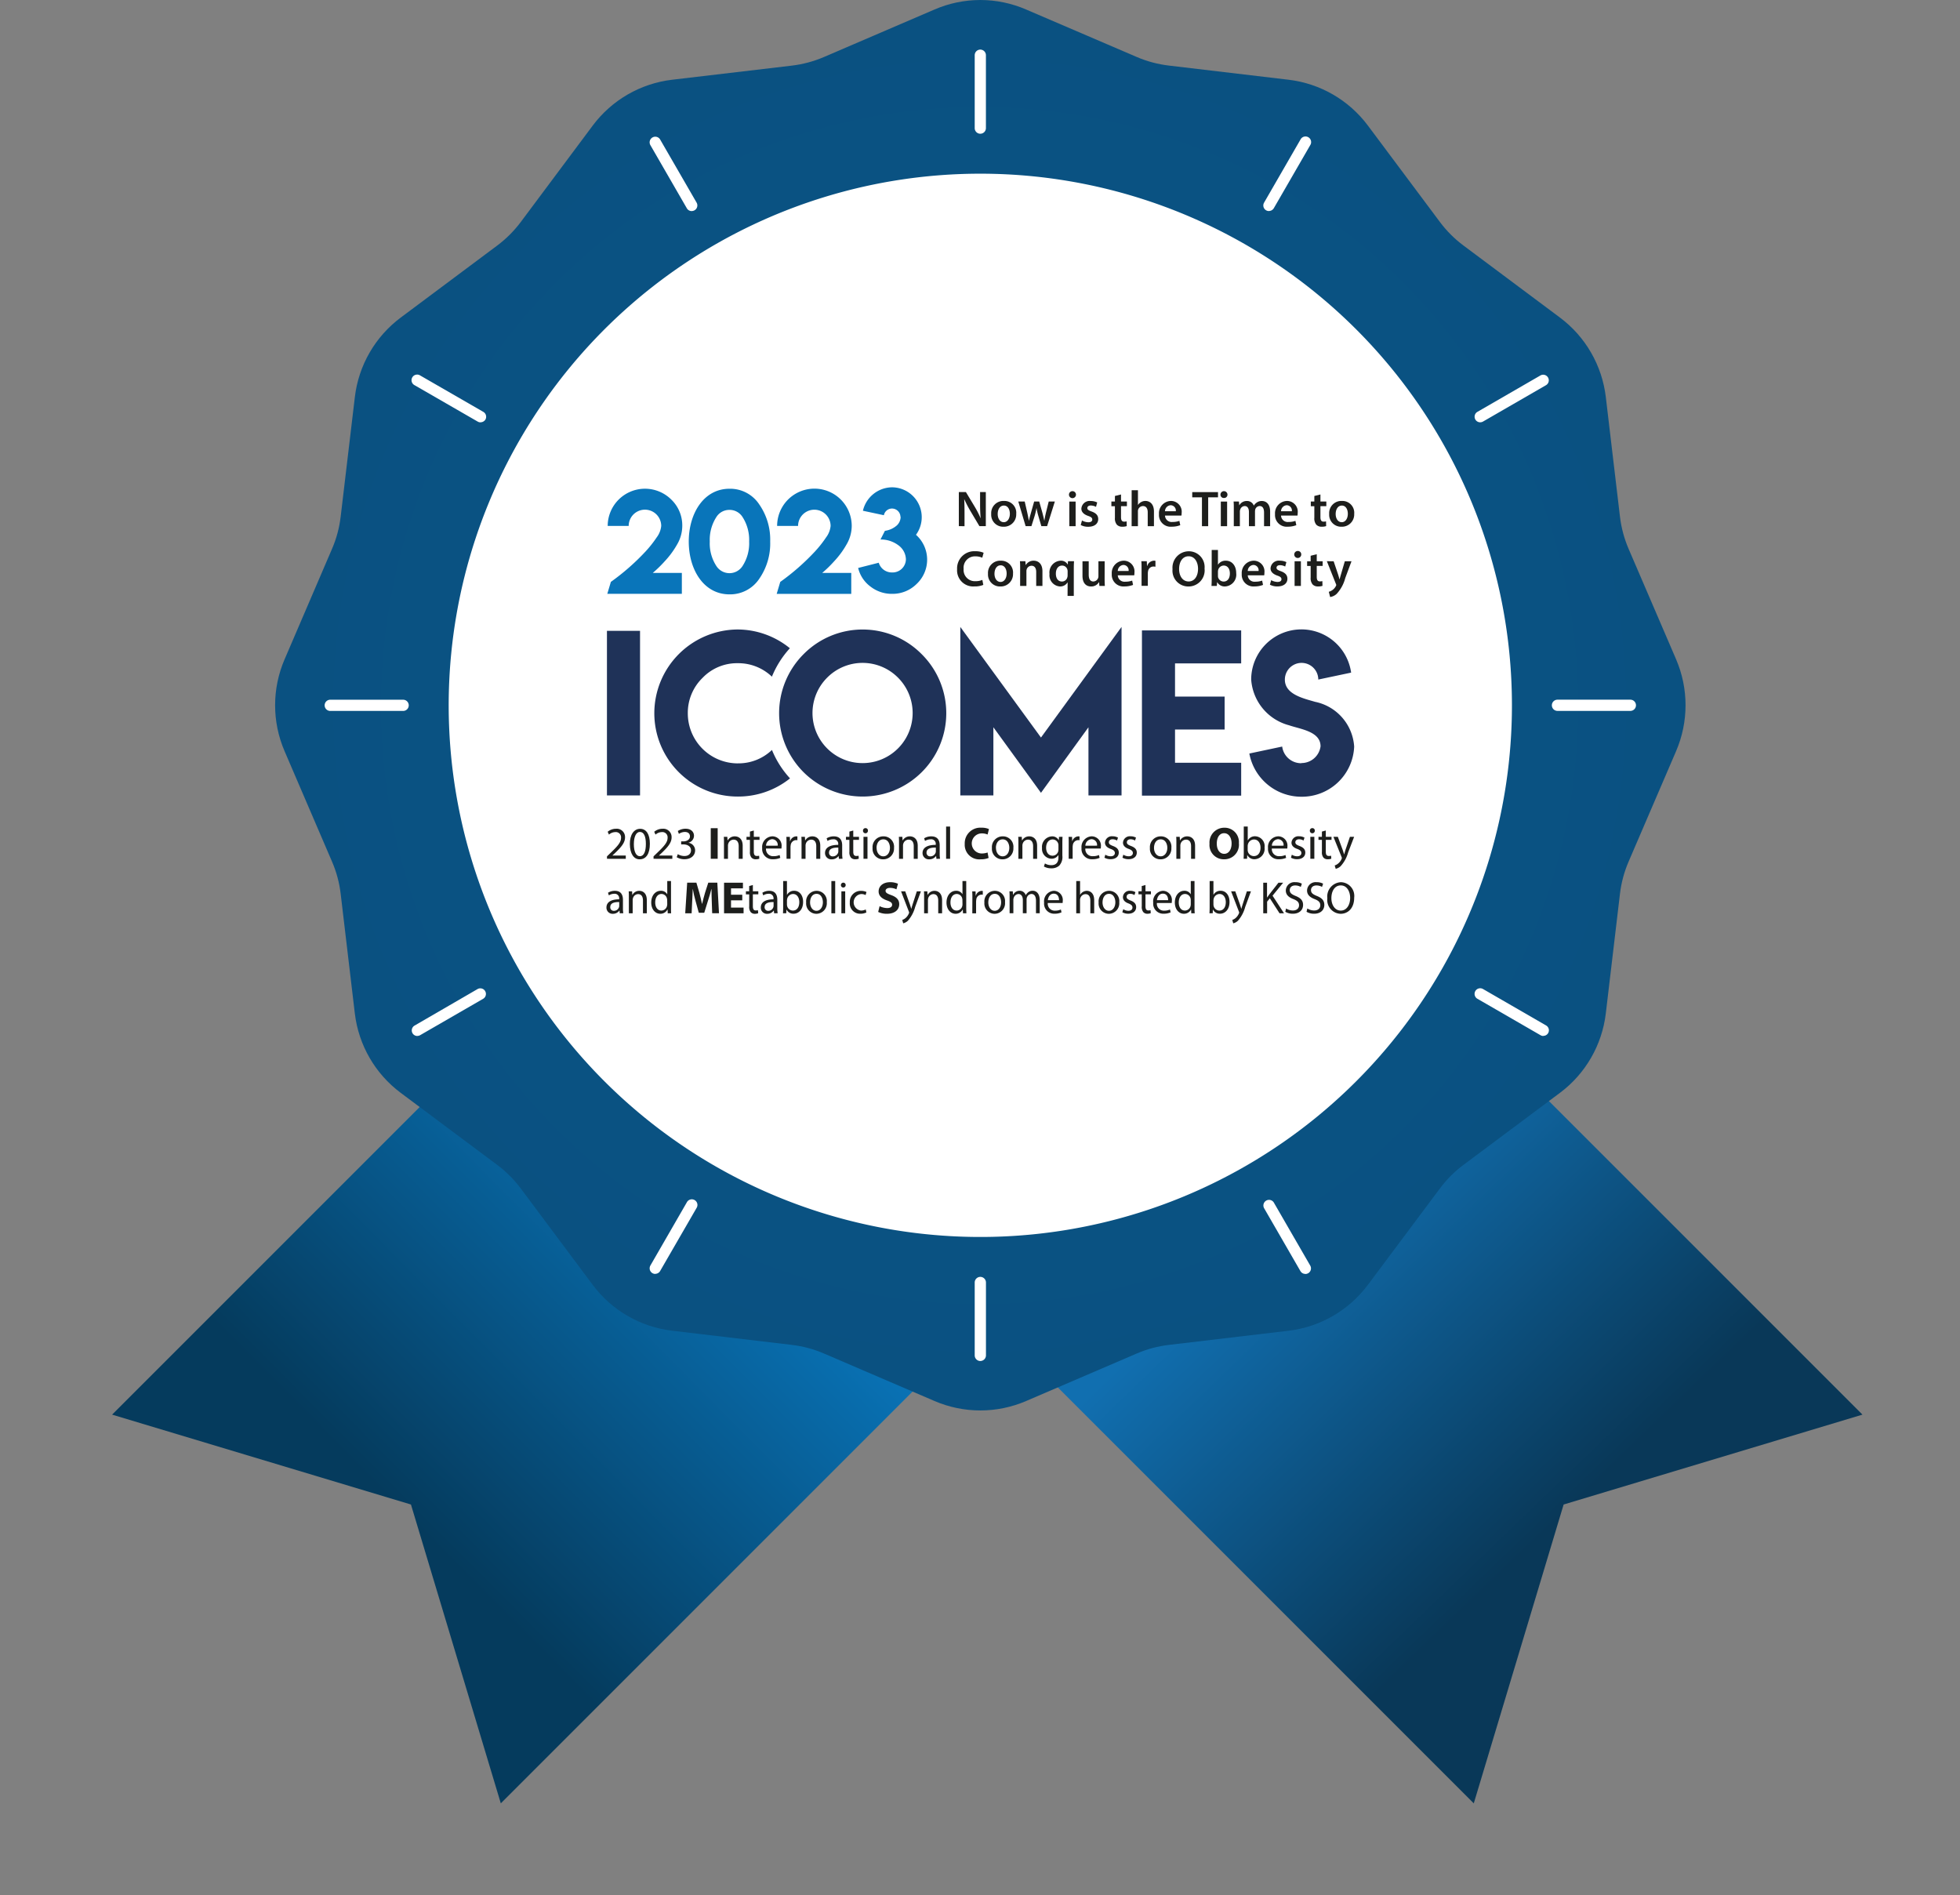 <svg id="그룹_1465" data-name="그룹 1465" xmlns="http://www.w3.org/2000/svg" xmlns:xlink="http://www.w3.org/1999/xlink" width="143.816" height="139.05" viewBox="0 0 143.816 139.05">
  <rect x="0" y="0" width="143.816" height="139.05" fill="#808080" stroke="none"/>
  <defs>
    <linearGradient id="linear-gradient" x1="0.554" y1="0.502" x2="0.254" y2="0.501" gradientUnits="objectBoundingBox">
      <stop offset="0" stop-color="#0975ba"/>
      <stop offset="1" stop-color="#053b5d"/>
    </linearGradient>
    <linearGradient id="linear-gradient-2" x1="0.505" y1="0.48" x2="0.5" y2="0.743" gradientUnits="objectBoundingBox">
      <stop offset="0" stop-color="#116fb0"/>
      <stop offset="1" stop-color="#093858"/>
    </linearGradient>
    <radialGradient id="radial-gradient" cx="0.5" cy="0.5" r="0.368" gradientTransform="matrix(0.998, -0.061, 0.061, 0.998, -0.029, 0.031)" gradientUnits="objectBoundingBox">
      <stop offset="0" stop-color="#0a5486"/>
      <stop offset="0.973" stop-color="#0a5181"/>
      <stop offset="1" stop-color="#052a43"/>
    </radialGradient>
    <clipPath id="clip-path">
      <path id="패스_1497" data-name="패스 1497" d="M0,68.621l21.929,6.595,6.593,21.927L82.954,42.711,54.432,14.189Z" transform="translate(0 -14.189)" fill="url(#linear-gradient)"/>
    </clipPath>
    <clipPath id="clip-path-2">
      <path id="패스_1498" data-name="패스 1498" d="M16.028,42.711,70.462,97.143l6.593-21.927,21.927-6.595L44.552,14.189Z" transform="translate(-16.028 -14.189)" fill="url(#linear-gradient-2)"/>
    </clipPath>
    <clipPath id="clip-path-3">
      <path id="패스_1499" data-name="패스 1499" d="M59.527,0A8.482,8.482,0,0,0,56.16.7l-8.11,3.484a8.535,8.535,0,0,1-2.369.633L36.916,5.85a8.521,8.521,0,0,0-5.832,3.367l-5.279,7.074a8.558,8.558,0,0,1-1.733,1.73L17,23.3a8.521,8.521,0,0,0-3.367,5.829L12.593,37.9a8.429,8.429,0,0,1-.633,2.366L8.476,48.38a8.509,8.509,0,0,0,0,6.735l3.484,8.11a8.406,8.406,0,0,1,.633,2.366l1.038,8.768A8.521,8.521,0,0,0,17,80.187l7.074,5.282A8.5,8.5,0,0,1,25.805,87.2l5.279,7.072a8.521,8.521,0,0,0,5.832,3.367l8.766,1.038a8.536,8.536,0,0,1,2.369.633l8.11,3.484a8.5,8.5,0,0,0,6.732,0L71,99.312a8.477,8.477,0,0,1,2.363-.633l8.771-1.038a8.521,8.521,0,0,0,5.829-3.367L93.25,87.2a8.44,8.44,0,0,1,1.733-1.733l7.074-5.282a8.527,8.527,0,0,0,3.365-5.829l1.038-8.768a8.494,8.494,0,0,1,.633-2.366l3.487-8.11a8.531,8.531,0,0,0,0-6.735l-3.487-8.11a8.518,8.518,0,0,1-.633-2.366l-1.038-8.771a8.527,8.527,0,0,0-3.365-5.829l-7.074-5.282a8.492,8.492,0,0,1-1.733-1.73L87.968,9.217A8.521,8.521,0,0,0,82.139,5.85L73.368,4.812A8.477,8.477,0,0,1,71,4.179L62.892.7A8.479,8.479,0,0,0,59.527,0Z" transform="translate(-7.781)" fill="url(#radial-gradient)"/>
    </clipPath>
    <clipPath id="clip-path-4">
      <rect id="사각형_744" data-name="사각형 744" width="143.816" height="139.045" fill="none"/>
    </clipPath>
  </defs>
  <g id="그룹_1414" data-name="그룹 1414" transform="translate(8.225 49.363)">
    <g id="그룹_1395" data-name="그룹 1395" clip-path="url(#clip-path)">
      <rect id="사각형_723" data-name="사각형 723" width="117.315" height="117.315" transform="translate(-41.477 41.477) rotate(-45)" fill="url(#linear-gradient)"/>
    </g>
  </g>
  <g id="그룹_1415" data-name="그룹 1415" transform="translate(53.705 49.363)">
    <g id="그룹_1397" data-name="그룹 1397" clip-path="url(#clip-path-2)">
      <rect id="사각형_724" data-name="사각형 724" width="117.315" height="117.315" transform="translate(-41.477 41.477) rotate(-45)" fill="url(#linear-gradient-2)"/>
    </g>
  </g>
  <g id="그룹_1416" data-name="그룹 1416" transform="translate(20.186 0)">
    <g id="그룹_1399" data-name="그룹 1399" clip-path="url(#clip-path-3)">
      <rect id="사각형_725" data-name="사각형 725" width="146.787" height="146.796" transform="matrix(0.687, -0.726, 0.726, 0.687, -52.013, 54.735)" fill="url(#radial-gradient)"/>
    </g>
  </g>
  <g id="그룹_1417" data-name="그룹 1417" transform="translate(0 0.005)" clip-path="url(#clip-path-4)">
    <path id="패스_1714" data-name="패스 1714" d="M90.707,43.917A39.008,39.008,0,1,1,51.7,4.91,39.007,39.007,0,0,1,90.707,43.917" transform="translate(20.232 7.829)" fill="#fff"/>
    <path id="패스_1715" data-name="패스 1715" d="M83.779,41.28A34.717,34.717,0,1,1,49.061,6.564,34.719,34.719,0,0,1,83.779,41.28Z" transform="translate(22.869 10.466)" fill="none"/>
    <path id="패스_1716" data-name="패스 1716" d="M27.981,7.573a.412.412,0,0,1-.412-.412V1.811a.411.411,0,0,1,.822,0V7.16a.411.411,0,0,1-.41.412" transform="translate(43.951 2.235)" fill="#fff"/>
    <path id="패스_1717" data-name="패스 1717" d="M21.462,9.321a.411.411,0,0,1-.355-.2L18.429,4.482a.413.413,0,0,1,.716-.412L21.82,8.7a.412.412,0,0,1-.358.617" transform="translate(29.294 6.163)" fill="#fff"/>
    <path id="패스_1718" data-name="패스 1718" d="M16.69,14.092a.411.411,0,0,1-.2-.054L11.85,11.363a.412.412,0,1,1,.412-.713L16.9,13.324a.415.415,0,0,1,.153.563.422.422,0,0,1-.358.2" transform="translate(18.565 16.892)" fill="#fff"/>
    <path id="패스_1719" data-name="패스 1719" d="M14.944,20.61H9.594a.411.411,0,1,1,0-.822h5.349a.411.411,0,1,1,0,.822" transform="translate(14.638 31.548)" fill="#fff"/>
    <path id="패스_1720" data-name="패스 1720" d="M12.058,31.447a.406.406,0,0,1-.355-.2.412.412,0,0,1,.15-.563L16.483,28a.412.412,0,0,1,.412.713l-4.633,2.675a.411.411,0,0,1-.2.054" transform="translate(18.567 44.56)" fill="#fff"/>
    <path id="패스_1721" data-name="패스 1721" d="M18.787,39.381a.412.412,0,0,1-.358-.617L21.1,34.132a.413.413,0,1,1,.716.41l-2.677,4.633a.415.415,0,0,1-.355.2" transform="translate(29.294 54.085)" fill="#fff"/>
    <path id="패스_1722" data-name="패스 1722" d="M27.981,42.284a.414.414,0,0,1-.412-.412V36.524a.412.412,0,1,1,.825,0v5.347a.414.414,0,0,1-.412.412" transform="translate(43.951 57.572)" fill="#fff"/>
    <path id="패스_1723" data-name="패스 1723" d="M38.818,39.381a.419.419,0,0,1-.358-.2l-2.675-4.633a.413.413,0,0,1,.716-.41l2.675,4.631a.412.412,0,0,1-.358.617" transform="translate(56.963 54.085)" fill="#fff"/>
    <path id="패스_1724" data-name="패스 1724" d="M46.751,31.447a.411.411,0,0,1-.2-.054l-4.633-2.675A.412.412,0,0,1,42.325,28l4.631,2.675a.412.412,0,0,1,.15.563.406.406,0,0,1-.355.2" transform="translate(66.489 44.56)" fill="#fff"/>
    <path id="패스_1725" data-name="패스 1725" d="M49.655,20.609H44.305a.411.411,0,1,1,0-.822h5.349a.411.411,0,1,1,0,.822" transform="translate(69.975 31.546)" fill="#fff"/>
    <path id="패스_1726" data-name="패스 1726" d="M42.118,14.091a.411.411,0,0,1-.2-.768l4.631-2.675a.412.412,0,0,1,.412.713l-4.633,2.675a.411.411,0,0,1-.2.054" transform="translate(66.489 16.89)" fill="#fff"/>
    <path id="패스_1727" data-name="패스 1727" d="M36.143,9.32a.411.411,0,0,1-.355-.617l2.672-4.631a.413.413,0,1,1,.716.41L36.5,9.115a.419.419,0,0,1-.358.2" transform="translate(56.964 6.161)" fill="#fff"/>
    <rect id="사각형_740" data-name="사각형 740" width="2.428" height="12.076" transform="translate(44.535 46.281)" fill="#1f3258"/>
    <path id="패스_1728" data-name="패스 1728" d="M24.635,27.624a3.671,3.671,0,0,1-3.671-3.671,3.577,3.577,0,0,1,1.079-2.6,3.5,3.5,0,0,1,2.592-1.079,3.561,3.561,0,0,1,2.5.988,7.033,7.033,0,0,1,1.318-2.086A6.1,6.1,0,0,0,24.627,17.8a6.151,6.151,0,0,0-6.12,6.143,6.116,6.116,0,0,0,6.12,6.115,6.078,6.078,0,0,0,3.837-1.333,6.943,6.943,0,0,1-1.326-2.086,3.543,3.543,0,0,1-2.5.983" transform="translate(29.504 28.382)" fill="#1f3258"/>
    <path id="패스_1729" data-name="패스 1729" d="M32.494,19.608a6.1,6.1,0,0,1,0,8.667,6.15,6.15,0,0,1-8.66,0,6.122,6.122,0,0,1,0-8.667,6.094,6.094,0,0,1,8.66,0M25.565,21.33a3.67,3.67,0,0,0,0,5.2,3.673,3.673,0,1,0,5.191-5.2,3.661,3.661,0,0,0-5.191,0" transform="translate(35.132 28.382)" fill="#1f3258"/>
    <path id="패스_1730" data-name="패스 1730" d="M33.08,25.844l5.912-8.115V30.091H36.564v-5L33.08,29.9l-3.492-4.81v5H27.162V17.73Z" transform="translate(43.302 28.266)" fill="#1f3258"/>
    <path id="패스_1731" data-name="패스 1731" d="M39.581,17.828v2.42H34.727v2.433h3.64V25.1h-3.64v2.436h4.854v2.413H32.3V17.828Z" transform="translate(51.491 28.423)" fill="#1f3258"/>
    <path id="패스_1732" data-name="패스 1732" d="M39.15,27.605a1.411,1.411,0,0,0,1.411-1.227c0-1.1-1.481-1.256-2.317-1.546a3.739,3.739,0,0,1-2.773-3.354,3.685,3.685,0,0,1,7.334-.508l-2.41.508a1.226,1.226,0,0,0-2.452.008c0,1.087,1.378,1.378,2.218,1.627a3.59,3.59,0,0,1,2.867,3.282,3.835,3.835,0,0,1-3.86,3.681,3.881,3.881,0,0,1-3.832-3.17l2.41-.511a1.4,1.4,0,0,0,1.414,1.222Z" transform="translate(56.335 28.377)" fill="#1f3258"/>
    <path id="패스_1733" data-name="패스 1733" d="M27.12,16.417v-2.5h.519l.646,1.074a6.565,6.565,0,0,1,.428.838h.008c-.031-.332-.042-.656-.042-1.038v-.874H29.1v2.5h-.47l-.654-1.1a8.853,8.853,0,0,1-.451-.864l-.01,0c.018.324.023.654.023,1.066v.9Z" transform="translate(43.235 22.183)" fill="#1d1e1c"/>
    <path id="패스_1734" data-name="패스 1734" d="M29.87,15.095a.9.9,0,0,1-.929.962.875.875,0,0,1-.905-.934.893.893,0,0,1,.937-.957.868.868,0,0,1,.9.929m-1.362.018c0,.35.171.612.449.612.259,0,.444-.257.444-.62,0-.283-.127-.6-.438-.6s-.454.311-.454.612" transform="translate(44.695 22.585)" fill="#1d1e1c"/>
    <path id="패스_1735" data-name="패스 1735" d="M29.27,14.182l.189.82c.042.195.083.392.114.586h.008c.039-.195.1-.4.15-.581l.233-.825h.371l.226.8c.057.213.1.41.145.6h.008c.029-.195.07-.392.119-.6l.2-.8h.449l-.568,1.808h-.423l-.215-.734a5.324,5.324,0,0,1-.137-.581h-.008a4.692,4.692,0,0,1-.137.581l-.231.734h-.425L28.8,14.182Z" transform="translate(45.918 22.61)" fill="#1d1e1c"/>
    <path id="패스_1736" data-name="패스 1736" d="M30.749,14.141a.257.257,0,0,1-.514,0,.257.257,0,0,1,.514,0m-.488.506h.462v1.808h-.462Z" transform="translate(48.201 22.148)" fill="#1d1e1c"/>
    <path id="패스_1737" data-name="패스 1737" d="M30.657,15.6a1.03,1.03,0,0,0,.464.13c.2,0,.291-.08.291-.2s-.075-.187-.3-.265c-.353-.122-.5-.314-.5-.527a.606.606,0,0,1,.685-.568,1.074,1.074,0,0,1,.477.106l-.088.324a.82.82,0,0,0-.384-.1c-.161,0-.252.078-.252.189s.086.171.316.252c.327.119.48.285.483.553,0,.327-.257.566-.734.566a1.148,1.148,0,0,1-.55-.127Z" transform="translate(48.734 22.585)" fill="#1d1e1c"/>
    <path id="패스_1738" data-name="패스 1738" d="M32.141,13.983V14.5h.433v.342h-.433v.8c0,.221.06.335.233.335a.734.734,0,0,0,.179-.021l.008.348a1.019,1.019,0,0,1-.332.044.524.524,0,0,1-.392-.148.711.711,0,0,1-.143-.506v-.848h-.259V14.5h.259v-.407Z" transform="translate(50.114 22.293)" fill="#1d1e1c"/>
    <path id="패스_1739" data-name="패스 1739" d="M32.008,13.863h.462V14.94h.005a.61.61,0,0,1,.228-.208.619.619,0,0,1,.311-.083c.309,0,.63.2.63.783V16.5h-.457V15.487c0-.265-.1-.462-.348-.462a.374.374,0,0,0-.371.394V16.5h-.462Z" transform="translate(51.028 22.102)" fill="#1d1e1c"/>
    <path id="패스_1740" data-name="패스 1740" d="M33.22,15.24a.489.489,0,0,0,.555.467,1.371,1.371,0,0,0,.5-.08l.065.316a1.716,1.716,0,0,1-.63.112.856.856,0,0,1-.931-.916.9.9,0,0,1,.882-.973.788.788,0,0,1,.781.882,1.064,1.064,0,0,1-.016.192Zm.794-.319a.389.389,0,0,0-.376-.441.445.445,0,0,0-.418.441Z" transform="translate(52.262 22.585)" fill="#1d1e1c"/>
    <path id="패스_1741" data-name="패스 1741" d="M34.435,14.3h-.713v-.381h1.891V14.3h-.721v2.119h-.457Z" transform="translate(53.759 22.184)" fill="#1d1e1c"/>
    <path id="패스_1742" data-name="패스 1742" d="M35.034,14.141a.242.242,0,0,1-.262.244.239.239,0,0,1-.252-.244.257.257,0,0,1,.514,0m-.488.506h.462v1.808h-.462Z" transform="translate(55.032 22.148)" fill="#1d1e1c"/>
    <path id="패스_1743" data-name="패스 1743" d="M34.907,14.746c0-.208,0-.381-.016-.54h.394l.018.27h.01a.628.628,0,0,1,.558-.309.517.517,0,0,1,.5.335h.008a.7.7,0,0,1,.223-.228.608.608,0,0,1,.363-.106c.3,0,.607.2.607.783v1.066h-.446v-1c0-.3-.1-.48-.324-.48a.35.35,0,0,0-.319.241.7.7,0,0,0-.021.153v1.084h-.446V14.969c0-.252-.1-.431-.311-.431a.355.355,0,0,0-.327.259.394.394,0,0,0-.026.148v1.071h-.446Z" transform="translate(55.624 22.587)" fill="#1d1e1c"/>
    <path id="패스_1744" data-name="패스 1744" d="M36.5,15.24a.489.489,0,0,0,.555.467,1.371,1.371,0,0,0,.5-.08l.065.316a1.716,1.716,0,0,1-.63.112.856.856,0,0,1-.931-.916.9.9,0,0,1,.882-.973.788.788,0,0,1,.781.882,1.064,1.064,0,0,1-.016.192Zm.794-.319a.389.389,0,0,0-.376-.441.445.445,0,0,0-.418.441Z" transform="translate(57.497 22.585)" fill="#1d1e1c"/>
    <path id="패스_1745" data-name="패스 1745" d="M37.781,13.983V14.5h.433v.342h-.433v.8c0,.221.06.335.233.335a.734.734,0,0,0,.179-.021l.008.348a1.019,1.019,0,0,1-.332.044.524.524,0,0,1-.392-.148.711.711,0,0,1-.143-.506v-.848h-.259V14.5h.259v-.407Z" transform="translate(59.106 22.293)" fill="#1d1e1c"/>
    <path id="패스_1746" data-name="패스 1746" d="M39.429,15.095a.9.9,0,0,1-.929.962.875.875,0,0,1-.905-.934.893.893,0,0,1,.937-.957.868.868,0,0,1,.9.929m-1.362.018c0,.35.171.612.449.612.259,0,.444-.257.444-.62,0-.283-.127-.6-.438-.6s-.454.311-.454.612" transform="translate(59.935 22.585)" fill="#1d1e1c"/>
    <path id="패스_1747" data-name="패스 1747" d="M28.993,18.058a1.6,1.6,0,0,1-.646.112,1.18,1.18,0,0,1-1.276-1.258,1.259,1.259,0,0,1,1.336-1.323,1.468,1.468,0,0,1,.61.112l-.1.363a1.223,1.223,0,0,0-.49-.1.834.834,0,0,0-.877.921.823.823,0,0,0,.874.9,1.24,1.24,0,0,0,.5-.093Z" transform="translate(43.157 24.852)" fill="#1d1e1c"/>
    <path id="패스_1748" data-name="패스 1748" d="M29.779,16.785a.9.9,0,0,1-.929.962.875.875,0,0,1-.905-.934.893.893,0,0,1,.937-.957.868.868,0,0,1,.9.929m-1.362.018c0,.35.171.612.449.612.259,0,.444-.257.444-.62,0-.283-.127-.6-.438-.6s-.454.311-.454.612" transform="translate(44.55 25.279)" fill="#1d1e1c"/>
    <path id="패스_1749" data-name="패스 1749" d="M28.864,16.435c0-.208,0-.381-.016-.54h.4l.021.272h.013a.654.654,0,0,1,.576-.311c.314,0,.641.2.641.776v1.074h-.457V16.684c0-.259-.1-.457-.345-.457a.38.38,0,0,0-.355.267.445.445,0,0,0-.018.148v1.064h-.462Z" transform="translate(45.99 25.279)" fill="#1d1e1c"/>
    <path id="패스_1750" data-name="패스 1750" d="M31.012,17.454H31a.619.619,0,0,1-.56.291.822.822,0,0,1-.758-.916.864.864,0,0,1,.809-.973.567.567,0,0,1,.527.278l.008,0,.01-.241h.444c-.008.163-.016.335-.016.524V18.44h-.457Zm0-.812A.525.525,0,0,0,31,16.53a.4.4,0,0,0-.392-.316c-.293,0-.459.249-.459.591s.158.579.449.579a.4.4,0,0,0,.389-.3.441.441,0,0,0,.023-.14Z" transform="translate(47.326 25.279)" fill="#1d1e1c"/>
    <path id="패스_1751" data-name="패스 1751" d="M32.243,17.138c0,.215.008.394.016.542h-.4l-.021-.275h-.008a.656.656,0,0,1-.581.316c-.329,0-.63-.2-.63-.789V15.872h.457v.983c0,.3.1.5.337.5a.384.384,0,0,0,.35-.246.4.4,0,0,0,.026-.14V15.872h.457Z" transform="translate(48.809 25.305)" fill="#1d1e1c"/>
    <path id="패스_1752" data-name="패스 1752" d="M31.885,16.929a.489.489,0,0,0,.555.467,1.371,1.371,0,0,0,.5-.08l.065.317a1.716,1.716,0,0,1-.63.112.856.856,0,0,1-.931-.916.9.9,0,0,1,.882-.973.788.788,0,0,1,.781.882,1.064,1.064,0,0,1-.016.192Zm.794-.319a.389.389,0,0,0-.376-.441.445.445,0,0,0-.418.441Z" transform="translate(50.133 25.278)" fill="#1d1e1c"/>
    <path id="패스_1753" data-name="패스 1753" d="M32.3,16.479c0-.244,0-.42-.016-.584h.4l.016.345h.016a.539.539,0,0,1,.493-.384.486.486,0,0,1,.109.01V16.3a.623.623,0,0,0-.135-.016.4.4,0,0,0-.407.345.774.774,0,0,0-.016.143V17.7H32.3Z" transform="translate(51.463 25.279)" fill="#1d1e1c"/>
    <path id="패스_1754" data-name="패스 1754" d="M35.514,16.855a1.183,1.183,0,0,1-1.2,1.318A1.158,1.158,0,0,1,33.164,16.9a1.2,1.2,0,0,1,1.188-1.31,1.155,1.155,0,0,1,1.162,1.266m-1.868.036c0,.508.257.913.7.913s.69-.407.69-.931c0-.472-.233-.918-.69-.918s-.7.42-.7.937" transform="translate(52.871 24.854)" fill="#1d1e1c"/>
    <path id="패스_1755" data-name="패스 1755" d="M34.266,18.19c.01-.125.016-.324.016-.508v-2.13h.459v1.079h.005a.651.651,0,0,1,.579-.291c.444,0,.758.368.755.916a.866.866,0,0,1-.822.973.616.616,0,0,1-.568-.311h-.01l-.021.272Zm.475-.747a.683.683,0,0,0,.008.106.427.427,0,0,0,.407.322c.283,0,.459-.231.459-.594,0-.322-.15-.581-.454-.581a.428.428,0,0,0-.407.335.542.542,0,0,0-.013.119Z" transform="translate(54.627 24.795)" fill="#1d1e1c"/>
    <path id="패스_1756" data-name="패스 1756" d="M35.561,16.929a.489.489,0,0,0,.555.467,1.371,1.371,0,0,0,.5-.08l.065.317a1.716,1.716,0,0,1-.63.112.856.856,0,0,1-.931-.916.9.9,0,0,1,.882-.973.788.788,0,0,1,.781.882,1.063,1.063,0,0,1-.016.192Zm.794-.319a.389.389,0,0,0-.376-.441.445.445,0,0,0-.418.441Z" transform="translate(55.994 25.278)" fill="#1d1e1c"/>
    <path id="패스_1757" data-name="패스 1757" d="M36.008,17.285a1.03,1.03,0,0,0,.464.13c.2,0,.291-.08.291-.2s-.075-.187-.3-.265c-.353-.122-.5-.314-.5-.527a.606.606,0,0,1,.685-.568,1.074,1.074,0,0,1,.477.106l-.088.324a.82.82,0,0,0-.384-.1c-.161,0-.252.078-.252.189s.086.171.316.252c.327.119.48.285.483.555,0,.324-.257.563-.734.563a1.148,1.148,0,0,1-.55-.127Z" transform="translate(57.264 25.279)" fill="#1d1e1c"/>
    <path id="패스_1758" data-name="패스 1758" d="M37.121,15.83a.257.257,0,1,1-.257-.249.246.246,0,0,1,.257.249m-.488.506h.462v1.808h-.462Z" transform="translate(58.359 24.841)" fill="#1d1e1c"/>
    <path id="패스_1759" data-name="패스 1759" d="M37.677,15.673v.516h.433v.342h-.433v.8c0,.221.06.335.233.335a.734.734,0,0,0,.179-.021l.008.348a1.019,1.019,0,0,1-.332.044.52.52,0,0,1-.392-.148.711.711,0,0,1-.143-.506v-.848h-.259v-.342h.259v-.407Z" transform="translate(58.94 24.987)" fill="#1d1e1c"/>
    <path id="패스_1760" data-name="패스 1760" d="M38.029,15.872l.327.97c.036.112.075.246.1.353h.01c.029-.106.062-.239.1-.358l.283-.965h.49L38.882,17.1a2.7,2.7,0,0,1-.63,1.162.893.893,0,0,1-.48.233l-.1-.384a.823.823,0,0,0,.267-.127.8.8,0,0,0,.249-.285.2.2,0,0,0,.031-.083.212.212,0,0,0-.026-.088l-.662-1.66Z" transform="translate(59.828 25.305)" fill="#1d1e1c"/>
    <path id="패스_1761" data-name="패스 1761" d="M18.746,16.552H17.206a2.737,2.737,0,0,1,4.672-1.93,2.631,2.631,0,0,1,.8,1.93,2.706,2.706,0,0,1-.371,1.346,6.442,6.442,0,0,1-.926,1.256,8.864,8.864,0,0,1-.866.843h2.132v1.536H17.177l.262-.877a16.719,16.719,0,0,0,2.506-2.19,8.315,8.315,0,0,0,.859-1.079,1.655,1.655,0,0,0,.329-.835,1.193,1.193,0,0,0-2.387,0" transform="translate(27.384 22.033)" fill="#0975ba"/>
    <path id="패스_1762" data-name="패스 1762" d="M22.47,13.821a2.556,2.556,0,0,1,2.192,1.162,4.517,4.517,0,0,1,.794,2.711,4.544,4.544,0,0,1-.794,2.721A2.57,2.57,0,0,1,22.47,21.57c-1.894,0-2.989-1.816-2.989-3.876s1.1-3.873,2.989-3.873m-.005,1.551a1.117,1.117,0,0,0-.942.5,3.081,3.081,0,0,0-.5,1.821,3.048,3.048,0,0,0,.5,1.821,1.141,1.141,0,0,0,1.889,0,3.073,3.073,0,0,0,.5-1.821,3.1,3.1,0,0,0-.5-1.821,1.122,1.122,0,0,0-.947-.5" transform="translate(31.057 22.035)" fill="#0975ba"/>
    <path id="패스_1763" data-name="패스 1763" d="M23.538,16.552H22a2.737,2.737,0,0,1,5.474,0A2.706,2.706,0,0,1,27.1,17.9a6.442,6.442,0,0,1-.926,1.256,8.864,8.864,0,0,1-.866.843h2.132v1.536H21.968l.262-.877a16.719,16.719,0,0,0,2.506-2.19,8.314,8.314,0,0,0,.859-1.079,1.655,1.655,0,0,0,.329-.835,1.193,1.193,0,0,0-2.387,0" transform="translate(35.022 22.033)" fill="#0975ba"/>
    <path id="패스_1764" data-name="패스 1764" d="M27.777,19.08a1.312,1.312,0,0,0-.48-.991,2.153,2.153,0,0,0-1.385-.48l.324-.636a1.655,1.655,0,0,0,.879-.4.878.878,0,0,0,.275-.628l-.013.01a.624.624,0,0,0-.617-.617.61.61,0,0,0-.6.49L24.622,15.5A2.22,2.22,0,0,1,26.76,13.78a2.192,2.192,0,0,1,1.754,3.487.381.381,0,0,1,.052.044,2.443,2.443,0,0,1,0,3.557,2.5,2.5,0,0,1-1.806.729,2.531,2.531,0,0,1-1.57-.524,2.393,2.393,0,0,1-.918-1.375l1.512-.384a1,1,0,0,0,.978.713.978.978,0,0,0,1.014-.947" transform="translate(38.695 21.97)" fill="#0975ba"/>
    <path id="패스_1765" data-name="패스 1765" d="M17.168,25.64v-.179l.231-.223c.553-.527.8-.807.8-1.134a.385.385,0,0,0-.428-.423.733.733,0,0,0-.459.184l-.093-.208a.943.943,0,0,1,.612-.221.609.609,0,0,1,.662.63c0,.4-.288.724-.745,1.162l-.174.161V25.4h.973v.244Z" transform="translate(27.37 37.367)" fill="#1d1e1c"/>
    <path id="패스_1766" data-name="패스 1766" d="M19.283,24.534c0,.737-.272,1.144-.752,1.144-.423,0-.708-.4-.716-1.113s.314-1.126.752-1.126c.457,0,.716.4.716,1.095m-1.175.034c0,.563.174.882.441.882.3,0,.441-.35.441-.9,0-.532-.135-.882-.438-.882-.257,0-.444.314-.444.9" transform="translate(28.401 37.368)" fill="#1d1e1c"/>
    <path id="패스_1767" data-name="패스 1767" d="M18.485,25.64v-.179l.231-.223c.553-.527.8-.807.8-1.134a.385.385,0,0,0-.428-.423.733.733,0,0,0-.459.184l-.093-.208a.943.943,0,0,1,.612-.221.609.609,0,0,1,.662.63c0,.4-.288.724-.745,1.162l-.174.161V25.4h.973v.244Z" transform="translate(29.469 37.367)" fill="#1d1e1c"/>
    <path id="패스_1768" data-name="패스 1768" d="M19.22,25.3a.97.97,0,0,0,.48.137c.376,0,.493-.241.49-.42-.005-.3-.278-.433-.56-.433h-.163v-.221h.163c.213,0,.483-.109.483-.366,0-.174-.109-.327-.379-.327a.809.809,0,0,0-.433.143l-.078-.213a1.038,1.038,0,0,1,.566-.166c.428,0,.62.254.62.516a.535.535,0,0,1-.4.508v.008a.564.564,0,0,1,.483.555c0,.348-.27.651-.789.651a1.1,1.1,0,0,1-.563-.148Z" transform="translate(30.513 37.367)" fill="#1d1e1c"/>
    <rect id="사각형_741" data-name="사각형 741" width="0.508" height="2.244" transform="translate(52.152 60.762)" fill="#1d1e1c"/>
    <path id="패스_1769" data-name="패스 1769" d="M20.485,24.124c0-.166,0-.3-.013-.436h.259l.016.265h.008a.593.593,0,0,1,.532-.3c.223,0,.571.132.571.685V25.3h-.293v-.929c0-.259-.1-.477-.374-.477a.416.416,0,0,0-.392.3.426.426,0,0,0-.021.137V25.3h-.293Z" transform="translate(32.637 37.708)" fill="#1d1e1c"/>
    <path id="패스_1770" data-name="패스 1770" d="M21.651,23.487v.462h.42v.223h-.42v.872c0,.2.057.311.221.311a.785.785,0,0,0,.169-.018l.013.218a.7.7,0,0,1-.259.042.408.408,0,0,1-.316-.125.6.6,0,0,1-.112-.42v-.879h-.252v-.223h.252v-.384Z" transform="translate(33.66 37.445)" fill="#1d1e1c"/>
    <path id="패스_1771" data-name="패스 1771" d="M21.838,24.547a.516.516,0,0,0,.553.56,1.058,1.058,0,0,0,.446-.086l.049.21a1.305,1.305,0,0,1-.537.1.748.748,0,0,1-.791-.812.781.781,0,0,1,.755-.869.682.682,0,0,1,.667.758.847.847,0,0,1-.01.137Zm.859-.21a.419.419,0,0,0-.407-.477.487.487,0,0,0-.449.477Z" transform="translate(34.368 37.708)" fill="#1d1e1c"/>
    <path id="패스_1772" data-name="패스 1772" d="M22.254,24.191c0-.189,0-.353-.013-.5H22.5l.01.316h.013a.484.484,0,0,1,.446-.353.269.269,0,0,1,.083.01v.275a.573.573,0,0,0-.1-.008.41.41,0,0,0-.392.376.7.7,0,0,0-.013.135V25.3h-.291Z" transform="translate(35.457 37.706)" fill="#1d1e1c"/>
    <path id="패스_1773" data-name="패스 1773" d="M22.679,24.124c0-.166,0-.3-.013-.436h.259l.016.265h.008a.593.593,0,0,1,.532-.3c.223,0,.571.132.571.685V25.3h-.293v-.929c0-.259-.1-.477-.374-.477a.416.416,0,0,0-.392.3.426.426,0,0,0-.021.137V25.3h-.293Z" transform="translate(36.135 37.708)" fill="#1d1e1c"/>
    <path id="패스_1774" data-name="패스 1774" d="M24.355,25.3l-.023-.2h-.01a.6.6,0,0,1-.493.239.458.458,0,0,1-.493-.462c0-.389.345-.6.968-.6v-.034a.332.332,0,0,0-.366-.374.812.812,0,0,0-.42.119l-.065-.192a.984.984,0,0,1,.529-.143c.493,0,.612.335.612.659v.6a2.472,2.472,0,0,0,.026.387Zm-.044-.822c-.319-.008-.682.049-.682.363a.26.26,0,0,0,.275.28.406.406,0,0,0,.392-.27.413.413,0,0,0,.016-.093Z" transform="translate(37.201 37.708)" fill="#1d1e1c"/>
    <path id="패스_1775" data-name="패스 1775" d="M24.464,23.487v.462h.42v.223h-.42v.872c0,.2.057.311.221.311a.785.785,0,0,0,.169-.018l.013.218a.7.7,0,0,1-.259.042.408.408,0,0,1-.316-.125.6.6,0,0,1-.112-.42v-.879h-.252v-.223h.252v-.384Z" transform="translate(38.145 37.445)" fill="#1d1e1c"/>
    <path id="패스_1776" data-name="패스 1776" d="M24.772,23.6a.182.182,0,1,1-.363,0,.177.177,0,0,1,.182-.182.174.174,0,0,1,.182.182m-.327.454h.293v1.611h-.293Z" transform="translate(38.913 37.339)" fill="#1d1e1c"/>
    <path id="패스_1777" data-name="패스 1777" d="M26.254,24.482a.789.789,0,0,1-.8.856.767.767,0,0,1-.773-.83.787.787,0,0,1,.8-.856.764.764,0,0,1,.776.83m-1.279.016c0,.353.2.62.49.62s.488-.265.488-.628c0-.272-.135-.617-.483-.617s-.5.319-.5.625" transform="translate(39.344 37.708)" fill="#1d1e1c"/>
    <path id="패스_1778" data-name="패스 1778" d="M25.436,24.124c0-.166,0-.3-.013-.436h.259l.016.265h.008a.593.593,0,0,1,.532-.3c.223,0,.571.132.571.685V25.3h-.293v-.929c0-.259-.1-.477-.374-.477a.416.416,0,0,0-.392.3.426.426,0,0,0-.021.137V25.3h-.293Z" transform="translate(40.53 37.708)" fill="#1d1e1c"/>
    <path id="패스_1779" data-name="패스 1779" d="M27.113,25.3l-.023-.2h-.01a.6.6,0,0,1-.493.239.458.458,0,0,1-.493-.462c0-.389.345-.6.968-.6v-.034a.332.332,0,0,0-.366-.374.812.812,0,0,0-.42.119l-.065-.192a.984.984,0,0,1,.529-.143c.493,0,.612.335.612.659v.6a2.472,2.472,0,0,0,.026.387Zm-.044-.822c-.319-.008-.682.049-.682.363a.26.26,0,0,0,.275.28.406.406,0,0,0,.392-.27.413.413,0,0,0,.016-.093Z" transform="translate(41.598 37.708)" fill="#1d1e1c"/>
    <rect id="사각형_742" data-name="사각형 742" width="0.293" height="2.366" transform="translate(69.421 60.642)" fill="#1d1e1c"/>
    <path id="패스_1780" data-name="패스 1780" d="M29.038,25.626a1.45,1.45,0,0,1-.576.1A1.067,1.067,0,0,1,27.287,24.6a1.143,1.143,0,0,1,1.224-1.193,1.314,1.314,0,0,1,.553.1l-.1.4a1.073,1.073,0,0,0-.425-.083.737.737,0,0,0,0,1.474,1.226,1.226,0,0,0,.423-.073Z" transform="translate(43.501 37.319)" fill="#1d1e1c"/>
    <path id="패스_1781" data-name="패스 1781" d="M29.63,24.482a.789.789,0,0,1-.8.856.767.767,0,0,1-.773-.83.787.787,0,0,1,.8-.856.764.764,0,0,1,.776.83m-1.279.016c0,.353.2.62.49.62s.488-.265.488-.628c0-.272-.135-.617-.483-.617s-.5.319-.5.625" transform="translate(44.726 37.708)" fill="#1d1e1c"/>
    <path id="패스_1782" data-name="패스 1782" d="M28.813,24.124c0-.166,0-.3-.013-.436h.259l.016.265h.008a.593.593,0,0,1,.532-.3c.223,0,.571.132.571.685V25.3h-.293v-.929c0-.259-.1-.477-.374-.477a.416.416,0,0,0-.392.3.426.426,0,0,0-.021.137V25.3h-.293Z" transform="translate(45.913 37.708)" fill="#1d1e1c"/>
    <path id="패스_1783" data-name="패스 1783" d="M30.978,23.688c-.008.117-.013.246-.013.444v.934a.93.93,0,0,1-.231.737.849.849,0,0,1-.586.195,1.037,1.037,0,0,1-.537-.135l.075-.223a.9.9,0,0,0,.472.127c.3,0,.519-.156.519-.563v-.179h-.005a.583.583,0,0,1-.514.27.72.72,0,0,1-.685-.786.772.772,0,0,1,.724-.856.534.534,0,0,1,.5.28h.008l.013-.244Zm-.3.636a.427.427,0,0,0-.425-.444c-.28,0-.48.236-.48.61,0,.316.158.581.475.581a.428.428,0,0,0,.407-.3.539.539,0,0,0,.023-.156Z" transform="translate(46.986 37.708)" fill="#1d1e1c"/>
    <path id="패스_1784" data-name="패스 1784" d="M30.236,24.191c0-.189,0-.353-.013-.5h.257l.01.316H30.5a.484.484,0,0,1,.446-.353.269.269,0,0,1,.083.01v.275a.573.573,0,0,0-.1-.008.41.41,0,0,0-.392.376.7.7,0,0,0-.013.135V25.3h-.291Z" transform="translate(48.182 37.706)" fill="#1d1e1c"/>
    <path id="패스_1785" data-name="패스 1785" d="M30.87,24.547a.516.516,0,0,0,.553.56,1.049,1.049,0,0,0,.446-.086l.049.21a1.305,1.305,0,0,1-.537.1.748.748,0,0,1-.791-.812.781.781,0,0,1,.755-.869.682.682,0,0,1,.667.758.847.847,0,0,1-.01.137Zm.859-.21a.419.419,0,0,0-.407-.477.487.487,0,0,0-.449.477Z" transform="translate(48.767 37.708)" fill="#1d1e1c"/>
    <path id="패스_1786" data-name="패스 1786" d="M31.308,25a.757.757,0,0,0,.387.117c.213,0,.314-.106.314-.239s-.083-.218-.3-.3c-.291-.1-.425-.262-.425-.457a.5.5,0,0,1,.555-.472.8.8,0,0,1,.4.1l-.073.213a.623.623,0,0,0-.329-.093c-.174,0-.27.1-.27.218,0,.135.1.195.306.275.28.106.423.246.423.485,0,.283-.221.483-.6.483a.9.9,0,0,1-.451-.109Z" transform="translate(49.795 37.706)" fill="#1d1e1c"/>
    <path id="패스_1787" data-name="패스 1787" d="M31.817,25a.757.757,0,0,0,.387.117c.213,0,.314-.106.314-.239s-.083-.218-.3-.3c-.291-.1-.425-.262-.425-.457a.5.5,0,0,1,.555-.472.8.8,0,0,1,.4.1l-.073.213a.623.623,0,0,0-.329-.093c-.174,0-.27.1-.27.218,0,.135.1.195.306.275.28.106.423.246.423.485,0,.283-.221.483-.6.483a.9.9,0,0,1-.451-.109Z" transform="translate(50.607 37.706)" fill="#1d1e1c"/>
    <path id="패스_1788" data-name="패스 1788" d="M34.1,24.482a.787.787,0,0,1-.8.856.768.768,0,0,1-.773-.83.788.788,0,0,1,.8-.856.764.764,0,0,1,.776.83m-1.276.016c0,.353.2.62.488.62s.488-.265.488-.628c0-.272-.135-.617-.483-.617s-.493.319-.493.625" transform="translate(51.849 37.708)" fill="#1d1e1c"/>
    <path id="패스_1789" data-name="패스 1789" d="M33.281,24.124c0-.166,0-.3-.013-.436h.259l.016.265h.008a.593.593,0,0,1,.532-.3c.223,0,.571.132.571.685V25.3H34.36v-.929c0-.259-.1-.477-.374-.477a.416.416,0,0,0-.392.3.426.426,0,0,0-.021.137V25.3h-.293Z" transform="translate(53.036 37.708)" fill="#1d1e1c"/>
    <path id="패스_1790" data-name="패스 1790" d="M36.367,24.542a1.07,1.07,0,0,1-1.1,1.183,1.048,1.048,0,0,1-1.056-1.141A1.086,1.086,0,0,1,35.3,23.408a1.046,1.046,0,0,1,1.066,1.134m-1.621.031c0,.438.208.75.547.75s.54-.327.54-.763c0-.4-.195-.75-.545-.75s-.542.327-.542.763" transform="translate(54.537 37.319)" fill="#1d1e1c"/>
    <path id="패스_1791" data-name="패스 1791" d="M35.174,25.741c.008-.109.013-.272.013-.415V23.375h.291v1.014h.008a.591.591,0,0,1,.547-.3.722.722,0,0,1,.68.822.765.765,0,0,1-.721.861.57.57,0,0,1-.54-.3h-.01l-.013.267Zm.3-.646a.7.7,0,0,0,.013.106.453.453,0,0,0,.441.342c.306,0,.488-.249.488-.62,0-.322-.166-.6-.48-.6a.47.47,0,0,0-.446.361.7.7,0,0,0-.016.119Z" transform="translate(56.075 37.266)" fill="#1d1e1c"/>
    <path id="패스_1792" data-name="패스 1792" d="M36.145,24.547a.516.516,0,0,0,.553.56,1.058,1.058,0,0,0,.446-.086l.049.21a1.305,1.305,0,0,1-.537.1.748.748,0,0,1-.791-.812.781.781,0,0,1,.755-.869.682.682,0,0,1,.667.758.847.847,0,0,1-.01.137Zm.859-.21a.419.419,0,0,0-.407-.477.487.487,0,0,0-.449.477Z" transform="translate(57.177 37.708)" fill="#1d1e1c"/>
    <path id="패스_1793" data-name="패스 1793" d="M36.583,25a.757.757,0,0,0,.387.117c.213,0,.314-.106.314-.239s-.083-.218-.3-.3c-.291-.1-.425-.262-.425-.457a.5.5,0,0,1,.555-.472.8.8,0,0,1,.4.1l-.073.213a.623.623,0,0,0-.329-.093c-.174,0-.27.1-.27.218,0,.135.1.195.306.275.28.106.423.246.423.485,0,.283-.221.483-.6.483a.9.9,0,0,1-.451-.109Z" transform="translate(58.205 37.706)" fill="#1d1e1c"/>
    <path id="패스_1794" data-name="패스 1794" d="M37.411,23.6a.182.182,0,1,1-.363,0,.178.178,0,0,1,.184-.182.174.174,0,0,1,.179.182m-.327.454h.293v1.611h-.293Z" transform="translate(59.063 37.339)" fill="#1d1e1c"/>
    <path id="패스_1795" data-name="패스 1795" d="M37.829,23.487v.462h.42v.223h-.42v.872c0,.2.057.311.221.311a.785.785,0,0,0,.169-.018l.013.218a.7.7,0,0,1-.259.042.408.408,0,0,1-.317-.125.6.6,0,0,1-.112-.42v-.879h-.252v-.223h.252v-.384Z" transform="translate(59.452 37.445)" fill="#1d1e1c"/>
    <path id="패스_1796" data-name="패스 1796" d="M38.036,23.666l.353.952c.036.106.078.233.1.329H38.5c.031-.1.065-.218.1-.335l.322-.947h.309l-.441,1.149a2.435,2.435,0,0,1-.553,1.009.78.78,0,0,1-.358.189l-.075-.246a.758.758,0,0,0,.257-.143.855.855,0,0,0,.246-.327.2.2,0,0,0,.023-.07.246.246,0,0,0-.018-.075l-.6-1.486Z" transform="translate(60.129 37.73)" fill="#1d1e1c"/>
    <path id="패스_1797" data-name="패스 1797" d="M18.131,26.84l-.023-.2H18.1a.573.573,0,0,1-.475.239.447.447,0,0,1-.472-.462c0-.389.332-.6.931-.6v-.034a.328.328,0,0,0-.353-.374.748.748,0,0,0-.4.119l-.065-.192a.918.918,0,0,1,.508-.143c.472,0,.589.335.589.659v.6a2.192,2.192,0,0,0,.026.387Zm-.042-.822c-.306-.008-.656.049-.656.363a.255.255,0,0,0,.267.28.389.389,0,0,0,.374-.27.306.306,0,0,0,.016-.093Z" transform="translate(27.346 40.164)" fill="#1d1e1c"/>
    <path id="패스_1798" data-name="패스 1798" d="M17.795,25.665c0-.166,0-.3-.013-.436h.249l.016.265h.008a.561.561,0,0,1,.511-.3c.215,0,.547.132.547.685v.962H18.83v-.929c0-.259-.091-.477-.358-.477a.4.4,0,0,0-.376.3.426.426,0,0,0-.021.137v.968h-.28Z" transform="translate(28.348 40.164)" fill="#1d1e1c"/>
    <path id="패스_1799" data-name="패스 1799" d="M19.87,24.917v1.948c0,.143,0,.306.01.415h-.252L19.619,27h-.008a.571.571,0,0,1-.529.316c-.374,0-.662-.332-.662-.82,0-.537.316-.866.7-.866a.516.516,0,0,1,.467.246h.008v-.962Zm-.28,1.409a.528.528,0,0,0-.016-.125.418.418,0,0,0-.4-.337c-.291,0-.462.265-.462.623,0,.324.153.594.454.594a.427.427,0,0,0,.412-.348.5.5,0,0,0,.016-.127Z" transform="translate(29.365 39.724)" fill="#1d1e1c"/>
    <path id="패스_1800" data-name="패스 1800" d="M21.329,26.348c-.01-.27-.021-.6-.021-.924H21.3c-.07.288-.163.607-.252.869l-.272.877h-.4l-.239-.869c-.075-.262-.15-.584-.2-.877h-.005c-.013.3-.023.651-.042.931l-.039.851h-.47l.143-2.244H20.2l.221.75c.067.259.137.54.189.8h.01c.062-.259.14-.555.213-.807l.239-.745h.664l.122,2.244h-.5Z" transform="translate(30.898 39.798)" fill="#1d1e1c"/>
    <path id="패스_1801" data-name="패스 1801" d="M21.815,26.258H20.99v.532h.921v.418H20.479V24.963h1.385v.415H20.99v.467h.825Z" transform="translate(32.649 39.798)" fill="#1d1e1c"/>
    <path id="패스_1802" data-name="패스 1802" d="M21.61,25.028v.462h.4v.223h-.4v.872c0,.2.054.311.21.311a.709.709,0,0,0,.163-.018L22,27.1a.656.656,0,0,1-.249.042.383.383,0,0,1-.3-.125.609.609,0,0,1-.109-.42v-.879H21.1V25.49h.239v-.384Z" transform="translate(33.632 39.901)" fill="#1d1e1c"/>
    <path id="패스_1803" data-name="패스 1803" d="M22.5,26.84l-.023-.2h-.008a.573.573,0,0,1-.475.239.447.447,0,0,1-.472-.462c0-.389.332-.6.931-.6v-.034a.328.328,0,0,0-.353-.374.741.741,0,0,0-.4.119l-.065-.192a.918.918,0,0,1,.508-.143c.472,0,.589.335.589.659v.6a2.193,2.193,0,0,0,.026.387Zm-.042-.822c-.306-.008-.656.049-.656.363a.255.255,0,0,0,.267.28.389.389,0,0,0,.374-.27.306.306,0,0,0,.016-.093Z" transform="translate(34.303 40.164)" fill="#1d1e1c"/>
    <path id="패스_1804" data-name="패스 1804" d="M22.146,27.28c.005-.109.013-.272.013-.415V24.917h.278v1.012h.005a.578.578,0,0,1,.529-.3c.384,0,.656.332.651.822,0,.576-.348.861-.693.861a.545.545,0,0,1-.519-.3H22.4l-.013.267Zm.291-.646a.478.478,0,0,0,.013.106.439.439,0,0,0,.423.342c.293,0,.47-.249.47-.617,0-.324-.161-.6-.462-.6a.453.453,0,0,0-.428.361.7.7,0,0,0-.016.119Z" transform="translate(35.306 39.724)" fill="#1d1e1c"/>
    <path id="패스_1805" data-name="패스 1805" d="M24.314,26.023a.773.773,0,0,1-.77.856.755.755,0,0,1-.742-.83.774.774,0,0,1,.768-.856.75.75,0,0,1,.745.83m-1.227.016c0,.353.195.62.47.62s.47-.265.47-.628c0-.272-.13-.617-.462-.617s-.477.319-.477.625" transform="translate(36.351 40.164)" fill="#1d1e1c"/>
    <rect id="사각형_743" data-name="사각형 743" width="0.28" height="2.366" transform="translate(61.003 64.64)" fill="#1d1e1c"/>
    <path id="패스_1806" data-name="패스 1806" d="M24.133,25.146a.174.174,0,1,1-.348,0,.175.175,0,0,1,.174-.184.172.172,0,0,1,.174.184m-.314.451h.28v1.611h-.28Z" transform="translate(37.918 39.796)" fill="#1d1e1c"/>
    <path id="패스_1807" data-name="패스 1807" d="M25.251,26.779a1.01,1.01,0,0,1-.444.093.751.751,0,0,1-.77-.822.8.8,0,0,1,.83-.856.939.939,0,0,1,.392.083l-.065.226a.649.649,0,0,0-.327-.075.609.609,0,0,0-.01,1.211.786.786,0,0,0,.348-.08Z" transform="translate(38.32 40.166)" fill="#1d1e1c"/>
    <path id="패스_1808" data-name="패스 1808" d="M24.943,26.708a1.3,1.3,0,0,0,.563.14c.233,0,.355-.1.355-.244s-.106-.221-.376-.316c-.374-.13-.615-.335-.615-.662,0-.384.319-.677.848-.677a1.373,1.373,0,0,1,.573.114l-.114.41a1.047,1.047,0,0,0-.47-.106c-.218,0-.327.1-.327.215,0,.143.127.208.418.316.4.145.584.353.584.669,0,.376-.291.7-.908.7a1.477,1.477,0,0,1-.636-.135Z" transform="translate(39.599 39.775)" fill="#1d1e1c"/>
    <path id="패스_1809" data-name="패스 1809" d="M25.792,25.207l.34.952c.034.106.073.233.1.329h.005c.029-.1.062-.218.1-.335l.306-.947h.3l-.423,1.149a2.5,2.5,0,0,1-.532,1.009.742.742,0,0,1-.345.189l-.07-.246a.748.748,0,0,0,.246-.143.9.9,0,0,0,.236-.327.2.2,0,0,0,.023-.07.277.277,0,0,0-.021-.075l-.571-1.486Z" transform="translate(40.63 40.187)" fill="#1d1e1c"/>
    <path id="패스_1810" data-name="패스 1810" d="M26.146,25.665c0-.166,0-.3-.013-.436h.249l.016.265h.008a.561.561,0,0,1,.511-.3c.215,0,.547.132.547.685v.962h-.283v-.929c0-.259-.091-.477-.358-.477a.4.4,0,0,0-.376.3.426.426,0,0,0-.021.137v.968h-.28Z" transform="translate(41.662 40.164)" fill="#1d1e1c"/>
    <path id="패스_1811" data-name="패스 1811" d="M28.219,24.917v1.948c0,.143.005.306.013.415H27.98L27.967,27h-.005a.574.574,0,0,1-.529.316c-.374,0-.662-.332-.662-.82,0-.537.316-.866.7-.866a.516.516,0,0,1,.467.246h.005v-.962Zm-.28,1.409a.521.521,0,0,0-.013-.125.418.418,0,0,0-.4-.337c-.293,0-.464.265-.464.623,0,.324.153.594.457.594a.427.427,0,0,0,.412-.348.5.5,0,0,0,.013-.127Z" transform="translate(42.679 39.724)" fill="#1d1e1c"/>
    <path id="패스_1812" data-name="패스 1812" d="M27.511,25.733c0-.189,0-.353-.013-.5h.246l.01.316h.013a.468.468,0,0,1,.428-.353.263.263,0,0,1,.08.01v.275a.532.532,0,0,0-.1-.008.4.4,0,0,0-.379.376.993.993,0,0,0-.013.135v.861h-.278Z" transform="translate(43.838 40.164)" fill="#1d1e1c"/>
    <path id="패스_1813" data-name="패스 1813" d="M29.355,26.023a.773.773,0,0,1-.77.856.755.755,0,0,1-.742-.83.774.774,0,0,1,.768-.856.75.75,0,0,1,.745.83m-1.227.016c0,.353.195.62.47.62s.47-.265.47-.628c0-.272-.13-.617-.462-.617s-.477.319-.477.625" transform="translate(44.388 40.164)" fill="#1d1e1c"/>
    <path id="패스_1814" data-name="패스 1814" d="M28.564,25.665c0-.166,0-.3-.013-.436H28.8l.013.259h.01a.528.528,0,0,1,.485-.3.46.46,0,0,1,.438.322h.005a.71.71,0,0,1,.174-.21.517.517,0,0,1,.342-.112c.2,0,.508.14.508.7v.949H30.5v-.913c0-.309-.109-.5-.337-.5a.371.371,0,0,0-.332.267.49.49,0,0,0-.021.145v1h-.275v-.965c0-.257-.109-.444-.324-.444a.388.388,0,0,0-.348.293.375.375,0,0,0-.023.143v.973h-.275Z" transform="translate(45.516 40.164)" fill="#1d1e1c"/>
    <path id="패스_1815" data-name="패스 1815" d="M29.8,26.088a.506.506,0,0,0,.532.56.984.984,0,0,0,.428-.086l.047.21a1.2,1.2,0,0,1-.514.1.736.736,0,0,1-.763-.812.771.771,0,0,1,.726-.869.674.674,0,0,1,.641.758,1.308,1.308,0,0,1-.01.137Zm.825-.21c0-.187-.073-.477-.389-.477-.285,0-.41.275-.433.477Z" transform="translate(47.082 40.164)" fill="#1d1e1c"/>
    <path id="패스_1816" data-name="패스 1816" d="M30.441,24.917h.28v1.007h.008a.518.518,0,0,1,.2-.208.566.566,0,0,1,.288-.083c.208,0,.54.132.54.69v.96h-.283v-.926c0-.262-.091-.48-.358-.48a.406.406,0,0,0-.376.293.371.371,0,0,0-.021.14v.973h-.28Z" transform="translate(48.53 39.724)" fill="#1d1e1c"/>
    <path id="패스_1817" data-name="패스 1817" d="M32.586,26.023a.773.773,0,0,1-.77.856.755.755,0,0,1-.742-.83.774.774,0,0,1,.768-.856.75.75,0,0,1,.745.83m-1.227.016c0,.353.195.62.47.62s.47-.265.47-.628c0-.272-.13-.617-.462-.617s-.477.319-.477.625" transform="translate(49.539 40.164)" fill="#1d1e1c"/>
    <path id="패스_1818" data-name="패스 1818" d="M31.815,26.542a.714.714,0,0,0,.371.117c.2,0,.3-.106.3-.239s-.08-.218-.288-.3c-.278-.1-.41-.262-.41-.457a.485.485,0,0,1,.534-.472.748.748,0,0,1,.381.1l-.07.213a.58.58,0,0,0-.316-.093c-.169,0-.259.1-.259.218,0,.135.091.195.293.275.27.106.407.246.407.485,0,.283-.213.483-.579.483a.846.846,0,0,1-.436-.109Z" transform="translate(50.608 40.164)" fill="#1d1e1c"/>
    <path id="패스_1819" data-name="패스 1819" d="M32.715,25.028v.462h.4v.223h-.4v.872c0,.2.054.311.21.311a.709.709,0,0,0,.163-.018l.013.218a.656.656,0,0,1-.249.042.383.383,0,0,1-.3-.125.609.609,0,0,1-.109-.42v-.879H32.2V25.49h.239v-.384Z" transform="translate(51.335 39.901)" fill="#1d1e1c"/>
    <path id="패스_1820" data-name="패스 1820" d="M32.888,26.088a.506.506,0,0,0,.532.56.984.984,0,0,0,.428-.086l.047.21a1.2,1.2,0,0,1-.514.1.736.736,0,0,1-.763-.812.771.771,0,0,1,.726-.869.674.674,0,0,1,.641.758,1.308,1.308,0,0,1-.01.137Zm.825-.21c0-.187-.073-.477-.389-.477-.285,0-.41.275-.433.477Z" transform="translate(52 40.164)" fill="#1d1e1c"/>
    <path id="패스_1821" data-name="패스 1821" d="M34.674,24.917v1.948c0,.143.005.306.016.415h-.254L34.422,27h0a.578.578,0,0,1-.532.316c-.371,0-.659-.332-.659-.82,0-.537.314-.866.693-.866a.516.516,0,0,1,.467.246H34.4v-.962ZM34.4,26.326a.7.7,0,0,0-.013-.125.423.423,0,0,0-.407-.337c-.293,0-.462.265-.462.623,0,.324.15.594.454.594a.432.432,0,0,0,.415-.348.659.659,0,0,0,.013-.127Z" transform="translate(52.974 39.724)" fill="#1d1e1c"/>
    <path id="패스_1822" data-name="패스 1822" d="M34.209,27.28c.005-.109.013-.272.013-.415V24.917H34.5v1.012H34.5a.578.578,0,0,1,.529-.3c.384,0,.656.332.651.822,0,.576-.348.861-.693.861a.547.547,0,0,1-.519-.3h-.01l-.01.267Zm.291-.646a.478.478,0,0,0,.013.106.439.439,0,0,0,.423.342c.293,0,.47-.249.47-.617,0-.324-.161-.6-.462-.6a.453.453,0,0,0-.428.361.7.7,0,0,0-.016.119Z" transform="translate(54.537 39.724)" fill="#1d1e1c"/>
    <path id="패스_1823" data-name="패스 1823" d="M35.127,25.207l.34.952c.034.106.073.233.1.329h.005c.029-.1.062-.218.1-.335l.306-.947h.3l-.423,1.149a2.5,2.5,0,0,1-.532,1.009.742.742,0,0,1-.345.189l-.07-.246a.748.748,0,0,0,.246-.143.9.9,0,0,0,.236-.327.2.2,0,0,0,.023-.07.277.277,0,0,0-.021-.075l-.571-1.486Z" transform="translate(55.512 40.187)" fill="#1d1e1c"/>
    <path id="패스_1824" data-name="패스 1824" d="M35.73,24.963h.278v1.082h.01c.057-.086.114-.166.169-.239l.659-.843h.345l-.778.952.841,1.292h-.329l-.711-1.1-.2.246v.856H35.73Z" transform="translate(56.961 39.798)" fill="#1d1e1c"/>
    <path id="패스_1825" data-name="패스 1825" d="M36.419,26.877a.949.949,0,0,0,.5.148c.285,0,.451-.158.451-.384,0-.21-.114-.329-.4-.446-.353-.13-.571-.319-.571-.636a.629.629,0,0,1,.7-.61.949.949,0,0,1,.477.109l-.078.236a.848.848,0,0,0-.41-.106c-.293,0-.4.184-.4.337,0,.21.13.311.428.433.363.145.55.329.55.659,0,.345-.246.646-.755.646a1.073,1.073,0,0,1-.55-.143Z" transform="translate(57.948 39.775)" fill="#1d1e1c"/>
    <path id="패스_1826" data-name="패스 1826" d="M37.02,26.877a.949.949,0,0,0,.5.148c.285,0,.451-.158.451-.384,0-.21-.114-.329-.4-.446-.353-.13-.571-.319-.571-.636a.629.629,0,0,1,.7-.61.949.949,0,0,1,.477.109l-.078.236a.847.847,0,0,0-.41-.106c-.293,0-.4.184-.4.337,0,.21.13.311.428.433.363.145.55.329.55.659,0,.345-.246.646-.755.646a1.073,1.073,0,0,1-.55-.143Z" transform="translate(58.906 39.775)" fill="#1d1e1c"/>
    <path id="패스_1827" data-name="패스 1827" d="M39.514,26.085c0,.773-.451,1.183-1,1.183a1.015,1.015,0,0,1-.97-1.139,1.051,1.051,0,0,1,1-1.18,1.008,1.008,0,0,1,.97,1.136m-1.673.036c0,.48.249.911.687.911s.69-.425.69-.934c0-.446-.223-.913-.687-.913s-.69.444-.69.937" transform="translate(59.85 39.775)" fill="#1d1e1c"/>
  </g>
</svg>

